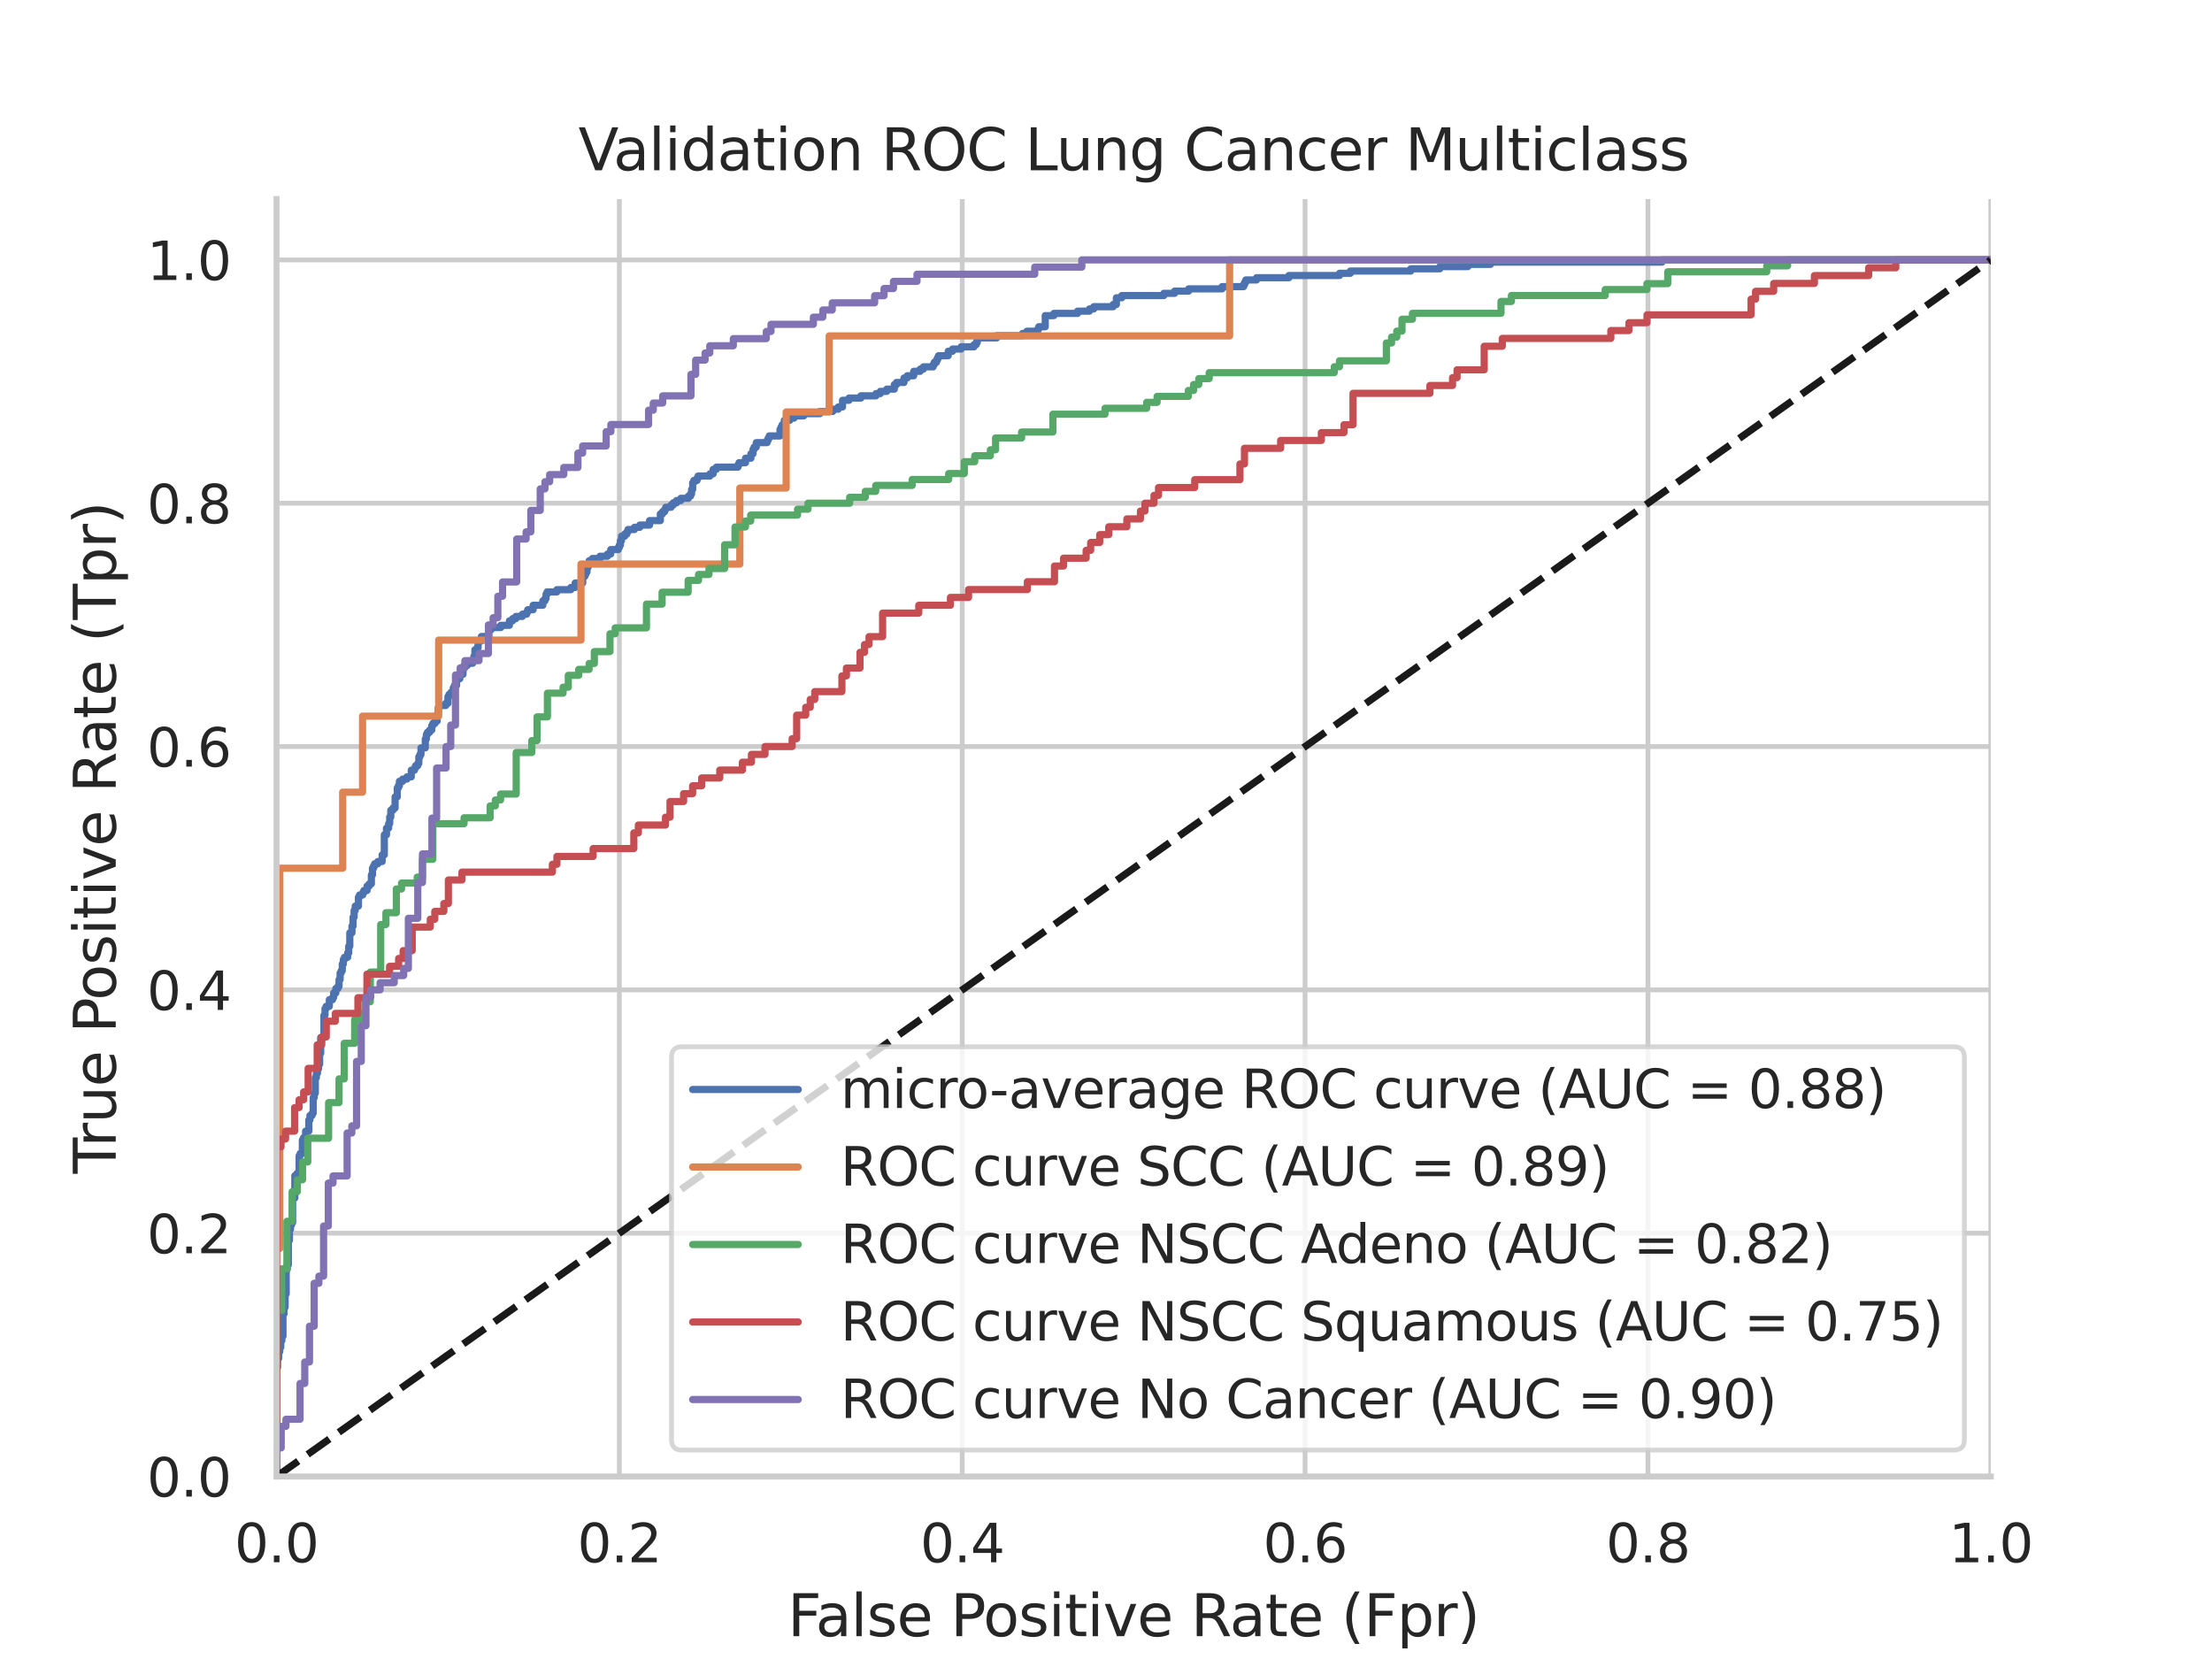 <?xml version="1.0" encoding="utf-8" standalone="no"?>
<!DOCTYPE svg PUBLIC "-//W3C//DTD SVG 1.1//EN"
  "http://www.w3.org/Graphics/SVG/1.1/DTD/svg11.dtd">
<svg xmlns:xlink="http://www.w3.org/1999/xlink" width="460.8pt" height="345.6pt" viewBox="0 0 460.8 345.6" xmlns="http://www.w3.org/2000/svg" version="1.1">
 <defs>
  <style type="text/css">*{stroke-linejoin: round; stroke-linecap: butt}</style>
 </defs>
 <g id="figure_1">
  <g id="patch_1">
   <path d="M 0 345.6 
L 460.8 345.6 
L 460.8 0 
L 0 0 
z
" style="fill: #ffffff"/>
  </g>
  <g id="axes_1">
   <g id="patch_2">
    <path d="M 57.6 307.584 
L 414.72 307.584 
L 414.72 41.472 
L 57.6 41.472 
z
" style="fill: #ffffff"/>
   </g>
   <g id="matplotlib.axis_1">
    <g id="xtick_1">
     <g id="line2d_1">
      <path d="M 57.6 307.584 
L 57.6 41.472 
" clip-path="url(#pb491ceb447)" style="fill: none; stroke: #cccccc; stroke-linecap: round"/>
     </g>
     <g id="text_1">
      <!-- 0.0 -->
      <g style="fill: #262626" transform="translate(48.853 325.442) scale(0.11 -0.11)">
       <defs>
        <path id="DejaVuSans-30" d="M 2034 4250 
Q 1547 4250 1301 3770 
Q 1056 3291 1056 2328 
Q 1056 1369 1301 889 
Q 1547 409 2034 409 
Q 2525 409 2770 889 
Q 3016 1369 3016 2328 
Q 3016 3291 2770 3770 
Q 2525 4250 2034 4250 
z
M 2034 4750 
Q 2819 4750 3233 4129 
Q 3647 3509 3647 2328 
Q 3647 1150 3233 529 
Q 2819 -91 2034 -91 
Q 1250 -91 836 529 
Q 422 1150 422 2328 
Q 422 3509 836 4129 
Q 1250 4750 2034 4750 
z
" transform="scale(0.016)"/>
        <path id="DejaVuSans-2e" d="M 684 794 
L 1344 794 
L 1344 0 
L 684 0 
L 684 794 
z
" transform="scale(0.016)"/>
       </defs>
       <use xlink:href="#DejaVuSans-30"/>
       <use xlink:href="#DejaVuSans-2e" x="63.623"/>
       <use xlink:href="#DejaVuSans-30" x="95.41"/>
      </g>
     </g>
    </g>
    <g id="xtick_2">
     <g id="line2d_2">
      <path d="M 129.024 307.584 
L 129.024 41.472 
" clip-path="url(#pb491ceb447)" style="fill: none; stroke: #cccccc; stroke-linecap: round"/>
     </g>
     <g id="text_2">
      <!-- 0.2 -->
      <g style="fill: #262626" transform="translate(120.277 325.442) scale(0.11 -0.11)">
       <defs>
        <path id="DejaVuSans-32" d="M 1228 531 
L 3431 531 
L 3431 0 
L 469 0 
L 469 531 
Q 828 903 1448 1529 
Q 2069 2156 2228 2338 
Q 2531 2678 2651 2914 
Q 2772 3150 2772 3378 
Q 2772 3750 2511 3984 
Q 2250 4219 1831 4219 
Q 1534 4219 1204 4116 
Q 875 4013 500 3803 
L 500 4441 
Q 881 4594 1212 4672 
Q 1544 4750 1819 4750 
Q 2544 4750 2975 4387 
Q 3406 4025 3406 3419 
Q 3406 3131 3298 2873 
Q 3191 2616 2906 2266 
Q 2828 2175 2409 1742 
Q 1991 1309 1228 531 
z
" transform="scale(0.016)"/>
       </defs>
       <use xlink:href="#DejaVuSans-30"/>
       <use xlink:href="#DejaVuSans-2e" x="63.623"/>
       <use xlink:href="#DejaVuSans-32" x="95.41"/>
      </g>
     </g>
    </g>
    <g id="xtick_3">
     <g id="line2d_3">
      <path d="M 200.448 307.584 
L 200.448 41.472 
" clip-path="url(#pb491ceb447)" style="fill: none; stroke: #cccccc; stroke-linecap: round"/>
     </g>
     <g id="text_3">
      <!-- 0.4 -->
      <g style="fill: #262626" transform="translate(191.701 325.442) scale(0.11 -0.11)">
       <defs>
        <path id="DejaVuSans-34" d="M 2419 4116 
L 825 1625 
L 2419 1625 
L 2419 4116 
z
M 2253 4666 
L 3047 4666 
L 3047 1625 
L 3713 1625 
L 3713 1100 
L 3047 1100 
L 3047 0 
L 2419 0 
L 2419 1100 
L 313 1100 
L 313 1709 
L 2253 4666 
z
" transform="scale(0.016)"/>
       </defs>
       <use xlink:href="#DejaVuSans-30"/>
       <use xlink:href="#DejaVuSans-2e" x="63.623"/>
       <use xlink:href="#DejaVuSans-34" x="95.41"/>
      </g>
     </g>
    </g>
    <g id="xtick_4">
     <g id="line2d_4">
      <path d="M 271.872 307.584 
L 271.872 41.472 
" clip-path="url(#pb491ceb447)" style="fill: none; stroke: #cccccc; stroke-linecap: round"/>
     </g>
     <g id="text_4">
      <!-- 0.6 -->
      <g style="fill: #262626" transform="translate(263.125 325.442) scale(0.11 -0.11)">
       <defs>
        <path id="DejaVuSans-36" d="M 2113 2584 
Q 1688 2584 1439 2293 
Q 1191 2003 1191 1497 
Q 1191 994 1439 701 
Q 1688 409 2113 409 
Q 2538 409 2786 701 
Q 3034 994 3034 1497 
Q 3034 2003 2786 2293 
Q 2538 2584 2113 2584 
z
M 3366 4563 
L 3366 3988 
Q 3128 4100 2886 4159 
Q 2644 4219 2406 4219 
Q 1781 4219 1451 3797 
Q 1122 3375 1075 2522 
Q 1259 2794 1537 2939 
Q 1816 3084 2150 3084 
Q 2853 3084 3261 2657 
Q 3669 2231 3669 1497 
Q 3669 778 3244 343 
Q 2819 -91 2113 -91 
Q 1303 -91 875 529 
Q 447 1150 447 2328 
Q 447 3434 972 4092 
Q 1497 4750 2381 4750 
Q 2619 4750 2861 4703 
Q 3103 4656 3366 4563 
z
" transform="scale(0.016)"/>
       </defs>
       <use xlink:href="#DejaVuSans-30"/>
       <use xlink:href="#DejaVuSans-2e" x="63.623"/>
       <use xlink:href="#DejaVuSans-36" x="95.41"/>
      </g>
     </g>
    </g>
    <g id="xtick_5">
     <g id="line2d_5">
      <path d="M 343.296 307.584 
L 343.296 41.472 
" clip-path="url(#pb491ceb447)" style="fill: none; stroke: #cccccc; stroke-linecap: round"/>
     </g>
     <g id="text_5">
      <!-- 0.8 -->
      <g style="fill: #262626" transform="translate(334.549 325.442) scale(0.11 -0.11)">
       <defs>
        <path id="DejaVuSans-38" d="M 2034 2216 
Q 1584 2216 1326 1975 
Q 1069 1734 1069 1313 
Q 1069 891 1326 650 
Q 1584 409 2034 409 
Q 2484 409 2743 651 
Q 3003 894 3003 1313 
Q 3003 1734 2745 1975 
Q 2488 2216 2034 2216 
z
M 1403 2484 
Q 997 2584 770 2862 
Q 544 3141 544 3541 
Q 544 4100 942 4425 
Q 1341 4750 2034 4750 
Q 2731 4750 3128 4425 
Q 3525 4100 3525 3541 
Q 3525 3141 3298 2862 
Q 3072 2584 2669 2484 
Q 3125 2378 3379 2068 
Q 3634 1759 3634 1313 
Q 3634 634 3220 271 
Q 2806 -91 2034 -91 
Q 1263 -91 848 271 
Q 434 634 434 1313 
Q 434 1759 690 2068 
Q 947 2378 1403 2484 
z
M 1172 3481 
Q 1172 3119 1398 2916 
Q 1625 2713 2034 2713 
Q 2441 2713 2670 2916 
Q 2900 3119 2900 3481 
Q 2900 3844 2670 4047 
Q 2441 4250 2034 4250 
Q 1625 4250 1398 4047 
Q 1172 3844 1172 3481 
z
" transform="scale(0.016)"/>
       </defs>
       <use xlink:href="#DejaVuSans-30"/>
       <use xlink:href="#DejaVuSans-2e" x="63.623"/>
       <use xlink:href="#DejaVuSans-38" x="95.41"/>
      </g>
     </g>
    </g>
    <g id="xtick_6">
     <g id="line2d_6">
      <path d="M 414.72 307.584 
L 414.72 41.472 
" clip-path="url(#pb491ceb447)" style="fill: none; stroke: #cccccc; stroke-linecap: round"/>
     </g>
     <g id="text_6">
      <!-- 1.0 -->
      <g style="fill: #262626" transform="translate(405.973 325.442) scale(0.11 -0.11)">
       <defs>
        <path id="DejaVuSans-31" d="M 794 531 
L 1825 531 
L 1825 4091 
L 703 3866 
L 703 4441 
L 1819 4666 
L 2450 4666 
L 2450 531 
L 3481 531 
L 3481 0 
L 794 0 
L 794 531 
z
" transform="scale(0.016)"/>
       </defs>
       <use xlink:href="#DejaVuSans-31"/>
       <use xlink:href="#DejaVuSans-2e" x="63.623"/>
       <use xlink:href="#DejaVuSans-30" x="95.41"/>
      </g>
     </g>
    </g>
    <g id="text_7">
     <!-- False Positive Rate (Fpr) -->
     <g style="fill: #262626" transform="translate(164.085 340.848) scale(0.12 -0.12)">
      <defs>
       <path id="DejaVuSans-46" d="M 628 4666 
L 3309 4666 
L 3309 4134 
L 1259 4134 
L 1259 2759 
L 3109 2759 
L 3109 2228 
L 1259 2228 
L 1259 0 
L 628 0 
L 628 4666 
z
" transform="scale(0.016)"/>
       <path id="DejaVuSans-61" d="M 2194 1759 
Q 1497 1759 1228 1600 
Q 959 1441 959 1056 
Q 959 750 1161 570 
Q 1363 391 1709 391 
Q 2188 391 2477 730 
Q 2766 1069 2766 1631 
L 2766 1759 
L 2194 1759 
z
M 3341 1997 
L 3341 0 
L 2766 0 
L 2766 531 
Q 2569 213 2275 61 
Q 1981 -91 1556 -91 
Q 1019 -91 701 211 
Q 384 513 384 1019 
Q 384 1609 779 1909 
Q 1175 2209 1959 2209 
L 2766 2209 
L 2766 2266 
Q 2766 2663 2505 2880 
Q 2244 3097 1772 3097 
Q 1472 3097 1187 3025 
Q 903 2953 641 2809 
L 641 3341 
Q 956 3463 1253 3523 
Q 1550 3584 1831 3584 
Q 2591 3584 2966 3190 
Q 3341 2797 3341 1997 
z
" transform="scale(0.016)"/>
       <path id="DejaVuSans-6c" d="M 603 4863 
L 1178 4863 
L 1178 0 
L 603 0 
L 603 4863 
z
" transform="scale(0.016)"/>
       <path id="DejaVuSans-73" d="M 2834 3397 
L 2834 2853 
Q 2591 2978 2328 3040 
Q 2066 3103 1784 3103 
Q 1356 3103 1142 2972 
Q 928 2841 928 2578 
Q 928 2378 1081 2264 
Q 1234 2150 1697 2047 
L 1894 2003 
Q 2506 1872 2764 1633 
Q 3022 1394 3022 966 
Q 3022 478 2636 193 
Q 2250 -91 1575 -91 
Q 1294 -91 989 -36 
Q 684 19 347 128 
L 347 722 
Q 666 556 975 473 
Q 1284 391 1588 391 
Q 1994 391 2212 530 
Q 2431 669 2431 922 
Q 2431 1156 2273 1281 
Q 2116 1406 1581 1522 
L 1381 1569 
Q 847 1681 609 1914 
Q 372 2147 372 2553 
Q 372 3047 722 3315 
Q 1072 3584 1716 3584 
Q 2034 3584 2315 3537 
Q 2597 3491 2834 3397 
z
" transform="scale(0.016)"/>
       <path id="DejaVuSans-65" d="M 3597 1894 
L 3597 1613 
L 953 1613 
Q 991 1019 1311 708 
Q 1631 397 2203 397 
Q 2534 397 2845 478 
Q 3156 559 3463 722 
L 3463 178 
Q 3153 47 2828 -22 
Q 2503 -91 2169 -91 
Q 1331 -91 842 396 
Q 353 884 353 1716 
Q 353 2575 817 3079 
Q 1281 3584 2069 3584 
Q 2775 3584 3186 3129 
Q 3597 2675 3597 1894 
z
M 3022 2063 
Q 3016 2534 2758 2815 
Q 2500 3097 2075 3097 
Q 1594 3097 1305 2825 
Q 1016 2553 972 2059 
L 3022 2063 
z
" transform="scale(0.016)"/>
       <path id="DejaVuSans-20" transform="scale(0.016)"/>
       <path id="DejaVuSans-50" d="M 1259 4147 
L 1259 2394 
L 2053 2394 
Q 2494 2394 2734 2622 
Q 2975 2850 2975 3272 
Q 2975 3691 2734 3919 
Q 2494 4147 2053 4147 
L 1259 4147 
z
M 628 4666 
L 2053 4666 
Q 2838 4666 3239 4311 
Q 3641 3956 3641 3272 
Q 3641 2581 3239 2228 
Q 2838 1875 2053 1875 
L 1259 1875 
L 1259 0 
L 628 0 
L 628 4666 
z
" transform="scale(0.016)"/>
       <path id="DejaVuSans-6f" d="M 1959 3097 
Q 1497 3097 1228 2736 
Q 959 2375 959 1747 
Q 959 1119 1226 758 
Q 1494 397 1959 397 
Q 2419 397 2687 759 
Q 2956 1122 2956 1747 
Q 2956 2369 2687 2733 
Q 2419 3097 1959 3097 
z
M 1959 3584 
Q 2709 3584 3137 3096 
Q 3566 2609 3566 1747 
Q 3566 888 3137 398 
Q 2709 -91 1959 -91 
Q 1206 -91 779 398 
Q 353 888 353 1747 
Q 353 2609 779 3096 
Q 1206 3584 1959 3584 
z
" transform="scale(0.016)"/>
       <path id="DejaVuSans-69" d="M 603 3500 
L 1178 3500 
L 1178 0 
L 603 0 
L 603 3500 
z
M 603 4863 
L 1178 4863 
L 1178 4134 
L 603 4134 
L 603 4863 
z
" transform="scale(0.016)"/>
       <path id="DejaVuSans-74" d="M 1172 4494 
L 1172 3500 
L 2356 3500 
L 2356 3053 
L 1172 3053 
L 1172 1153 
Q 1172 725 1289 603 
Q 1406 481 1766 481 
L 2356 481 
L 2356 0 
L 1766 0 
Q 1100 0 847 248 
Q 594 497 594 1153 
L 594 3053 
L 172 3053 
L 172 3500 
L 594 3500 
L 594 4494 
L 1172 4494 
z
" transform="scale(0.016)"/>
       <path id="DejaVuSans-76" d="M 191 3500 
L 800 3500 
L 1894 563 
L 2988 3500 
L 3597 3500 
L 2284 0 
L 1503 0 
L 191 3500 
z
" transform="scale(0.016)"/>
       <path id="DejaVuSans-52" d="M 2841 2188 
Q 3044 2119 3236 1894 
Q 3428 1669 3622 1275 
L 4263 0 
L 3584 0 
L 2988 1197 
Q 2756 1666 2539 1819 
Q 2322 1972 1947 1972 
L 1259 1972 
L 1259 0 
L 628 0 
L 628 4666 
L 2053 4666 
Q 2853 4666 3247 4331 
Q 3641 3997 3641 3322 
Q 3641 2881 3436 2590 
Q 3231 2300 2841 2188 
z
M 1259 4147 
L 1259 2491 
L 2053 2491 
Q 2509 2491 2742 2702 
Q 2975 2913 2975 3322 
Q 2975 3731 2742 3939 
Q 2509 4147 2053 4147 
L 1259 4147 
z
" transform="scale(0.016)"/>
       <path id="DejaVuSans-28" d="M 1984 4856 
Q 1566 4138 1362 3434 
Q 1159 2731 1159 2009 
Q 1159 1288 1364 580 
Q 1569 -128 1984 -844 
L 1484 -844 
Q 1016 -109 783 600 
Q 550 1309 550 2009 
Q 550 2706 781 3412 
Q 1013 4119 1484 4856 
L 1984 4856 
z
" transform="scale(0.016)"/>
       <path id="DejaVuSans-70" d="M 1159 525 
L 1159 -1331 
L 581 -1331 
L 581 3500 
L 1159 3500 
L 1159 2969 
Q 1341 3281 1617 3432 
Q 1894 3584 2278 3584 
Q 2916 3584 3314 3078 
Q 3713 2572 3713 1747 
Q 3713 922 3314 415 
Q 2916 -91 2278 -91 
Q 1894 -91 1617 61 
Q 1341 213 1159 525 
z
M 3116 1747 
Q 3116 2381 2855 2742 
Q 2594 3103 2138 3103 
Q 1681 3103 1420 2742 
Q 1159 2381 1159 1747 
Q 1159 1113 1420 752 
Q 1681 391 2138 391 
Q 2594 391 2855 752 
Q 3116 1113 3116 1747 
z
" transform="scale(0.016)"/>
       <path id="DejaVuSans-72" d="M 2631 2963 
Q 2534 3019 2420 3045 
Q 2306 3072 2169 3072 
Q 1681 3072 1420 2755 
Q 1159 2438 1159 1844 
L 1159 0 
L 581 0 
L 581 3500 
L 1159 3500 
L 1159 2956 
Q 1341 3275 1631 3429 
Q 1922 3584 2338 3584 
Q 2397 3584 2469 3576 
Q 2541 3569 2628 3553 
L 2631 2963 
z
" transform="scale(0.016)"/>
       <path id="DejaVuSans-29" d="M 513 4856 
L 1013 4856 
Q 1481 4119 1714 3412 
Q 1947 2706 1947 2009 
Q 1947 1309 1714 600 
Q 1481 -109 1013 -844 
L 513 -844 
Q 928 -128 1133 580 
Q 1338 1288 1338 2009 
Q 1338 2731 1133 3434 
Q 928 4138 513 4856 
z
" transform="scale(0.016)"/>
      </defs>
      <use xlink:href="#DejaVuSans-46"/>
      <use xlink:href="#DejaVuSans-61" x="48.395"/>
      <use xlink:href="#DejaVuSans-6c" x="109.674"/>
      <use xlink:href="#DejaVuSans-73" x="137.457"/>
      <use xlink:href="#DejaVuSans-65" x="189.557"/>
      <use xlink:href="#DejaVuSans-20" x="251.08"/>
      <use xlink:href="#DejaVuSans-50" x="282.867"/>
      <use xlink:href="#DejaVuSans-6f" x="339.545"/>
      <use xlink:href="#DejaVuSans-73" x="400.727"/>
      <use xlink:href="#DejaVuSans-69" x="452.826"/>
      <use xlink:href="#DejaVuSans-74" x="480.609"/>
      <use xlink:href="#DejaVuSans-69" x="519.818"/>
      <use xlink:href="#DejaVuSans-76" x="547.602"/>
      <use xlink:href="#DejaVuSans-65" x="606.781"/>
      <use xlink:href="#DejaVuSans-20" x="668.305"/>
      <use xlink:href="#DejaVuSans-52" x="700.092"/>
      <use xlink:href="#DejaVuSans-61" x="767.324"/>
      <use xlink:href="#DejaVuSans-74" x="828.604"/>
      <use xlink:href="#DejaVuSans-65" x="867.812"/>
      <use xlink:href="#DejaVuSans-20" x="929.336"/>
      <use xlink:href="#DejaVuSans-28" x="961.123"/>
      <use xlink:href="#DejaVuSans-46" x="1000.137"/>
      <use xlink:href="#DejaVuSans-70" x="1057.656"/>
      <use xlink:href="#DejaVuSans-72" x="1121.133"/>
      <use xlink:href="#DejaVuSans-29" x="1162.246"/>
     </g>
    </g>
   </g>
   <g id="matplotlib.axis_2">
    <g id="ytick_1">
     <g id="line2d_7">
      <path d="M 57.6 307.584 
L 414.72 307.584 
" clip-path="url(#pb491ceb447)" style="fill: none; stroke: #cccccc; stroke-linecap: round"/>
     </g>
     <g id="text_8">
      <!-- 0.0 -->
      <g style="fill: #262626" transform="translate(30.607 311.763) scale(0.11 -0.11)">
       <use xlink:href="#DejaVuSans-30"/>
       <use xlink:href="#DejaVuSans-2e" x="63.623"/>
       <use xlink:href="#DejaVuSans-30" x="95.41"/>
      </g>
     </g>
    </g>
    <g id="ytick_2">
     <g id="line2d_8">
      <path d="M 57.6 256.896 
L 414.72 256.896 
" clip-path="url(#pb491ceb447)" style="fill: none; stroke: #cccccc; stroke-linecap: round"/>
     </g>
     <g id="text_9">
      <!-- 0.2 -->
      <g style="fill: #262626" transform="translate(30.607 261.075) scale(0.11 -0.11)">
       <use xlink:href="#DejaVuSans-30"/>
       <use xlink:href="#DejaVuSans-2e" x="63.623"/>
       <use xlink:href="#DejaVuSans-32" x="95.41"/>
      </g>
     </g>
    </g>
    <g id="ytick_3">
     <g id="line2d_9">
      <path d="M 57.6 206.208 
L 414.72 206.208 
" clip-path="url(#pb491ceb447)" style="fill: none; stroke: #cccccc; stroke-linecap: round"/>
     </g>
     <g id="text_10">
      <!-- 0.4 -->
      <g style="fill: #262626" transform="translate(30.607 210.387) scale(0.11 -0.11)">
       <use xlink:href="#DejaVuSans-30"/>
       <use xlink:href="#DejaVuSans-2e" x="63.623"/>
       <use xlink:href="#DejaVuSans-34" x="95.41"/>
      </g>
     </g>
    </g>
    <g id="ytick_4">
     <g id="line2d_10">
      <path d="M 57.6 155.52 
L 414.72 155.52 
" clip-path="url(#pb491ceb447)" style="fill: none; stroke: #cccccc; stroke-linecap: round"/>
     </g>
     <g id="text_11">
      <!-- 0.6 -->
      <g style="fill: #262626" transform="translate(30.607 159.699) scale(0.11 -0.11)">
       <use xlink:href="#DejaVuSans-30"/>
       <use xlink:href="#DejaVuSans-2e" x="63.623"/>
       <use xlink:href="#DejaVuSans-36" x="95.41"/>
      </g>
     </g>
    </g>
    <g id="ytick_5">
     <g id="line2d_11">
      <path d="M 57.6 104.832 
L 414.72 104.832 
" clip-path="url(#pb491ceb447)" style="fill: none; stroke: #cccccc; stroke-linecap: round"/>
     </g>
     <g id="text_12">
      <!-- 0.8 -->
      <g style="fill: #262626" transform="translate(30.607 109.011) scale(0.11 -0.11)">
       <use xlink:href="#DejaVuSans-30"/>
       <use xlink:href="#DejaVuSans-2e" x="63.623"/>
       <use xlink:href="#DejaVuSans-38" x="95.41"/>
      </g>
     </g>
    </g>
    <g id="ytick_6">
     <g id="line2d_12">
      <path d="M 57.6 54.144 
L 414.72 54.144 
" clip-path="url(#pb491ceb447)" style="fill: none; stroke: #cccccc; stroke-linecap: round"/>
     </g>
     <g id="text_13">
      <!-- 1.0 -->
      <g style="fill: #262626" transform="translate(30.607 58.323) scale(0.11 -0.11)">
       <use xlink:href="#DejaVuSans-31"/>
       <use xlink:href="#DejaVuSans-2e" x="63.623"/>
       <use xlink:href="#DejaVuSans-30" x="95.41"/>
      </g>
     </g>
    </g>
    <g id="text_14">
     <!-- True Positive Rate (Tpr) -->
     <g style="fill: #262626" transform="translate(24.111 244.493) rotate(-90) scale(0.12 -0.12)">
      <defs>
       <path id="DejaVuSans-54" d="M -19 4666 
L 3928 4666 
L 3928 4134 
L 2272 4134 
L 2272 0 
L 1638 0 
L 1638 4134 
L -19 4134 
L -19 4666 
z
" transform="scale(0.016)"/>
       <path id="DejaVuSans-75" d="M 544 1381 
L 544 3500 
L 1119 3500 
L 1119 1403 
Q 1119 906 1312 657 
Q 1506 409 1894 409 
Q 2359 409 2629 706 
Q 2900 1003 2900 1516 
L 2900 3500 
L 3475 3500 
L 3475 0 
L 2900 0 
L 2900 538 
Q 2691 219 2414 64 
Q 2138 -91 1772 -91 
Q 1169 -91 856 284 
Q 544 659 544 1381 
z
M 1991 3584 
L 1991 3584 
z
" transform="scale(0.016)"/>
      </defs>
      <use xlink:href="#DejaVuSans-54"/>
      <use xlink:href="#DejaVuSans-72" x="46.334"/>
      <use xlink:href="#DejaVuSans-75" x="87.447"/>
      <use xlink:href="#DejaVuSans-65" x="150.826"/>
      <use xlink:href="#DejaVuSans-20" x="212.35"/>
      <use xlink:href="#DejaVuSans-50" x="244.137"/>
      <use xlink:href="#DejaVuSans-6f" x="300.814"/>
      <use xlink:href="#DejaVuSans-73" x="361.996"/>
      <use xlink:href="#DejaVuSans-69" x="414.096"/>
      <use xlink:href="#DejaVuSans-74" x="441.879"/>
      <use xlink:href="#DejaVuSans-69" x="481.088"/>
      <use xlink:href="#DejaVuSans-76" x="508.871"/>
      <use xlink:href="#DejaVuSans-65" x="568.051"/>
      <use xlink:href="#DejaVuSans-20" x="629.574"/>
      <use xlink:href="#DejaVuSans-52" x="661.361"/>
      <use xlink:href="#DejaVuSans-61" x="728.594"/>
      <use xlink:href="#DejaVuSans-74" x="789.873"/>
      <use xlink:href="#DejaVuSans-65" x="829.082"/>
      <use xlink:href="#DejaVuSans-20" x="890.605"/>
      <use xlink:href="#DejaVuSans-28" x="922.393"/>
      <use xlink:href="#DejaVuSans-54" x="961.406"/>
      <use xlink:href="#DejaVuSans-70" x="1022.49"/>
      <use xlink:href="#DejaVuSans-72" x="1085.967"/>
      <use xlink:href="#DejaVuSans-29" x="1127.08"/>
     </g>
    </g>
   </g>
   <g id="line2d_13">
    <path d="M 57.6 307.584 
L 57.6 284.839 
L 57.825 284.839 
L 57.825 282.983 
L 58.049 282.983 
L 58.049 281.59 
L 58.274 281.59 
L 58.274 280.662 
L 58.498 280.662 
L 58.498 279.269 
L 58.723 279.269 
L 58.723 278.341 
L 58.948 278.341 
L 58.948 273.699 
L 59.172 273.699 
L 59.172 272.307 
L 59.397 272.307 
L 59.397 269.522 
L 59.621 269.522 
L 59.621 264.416 
L 59.846 264.416 
L 59.846 263.487 
L 60.071 263.487 
L 60.071 258.381 
L 60.295 258.381 
L 60.295 256.06 
L 60.52 256.06 
L 60.52 255.132 
L 60.744 255.132 
L 60.744 254.668 
L 60.969 254.668 
L 60.969 249.562 
L 61.418 249.562 
L 61.418 244.92 
L 61.867 244.92 
L 61.867 244.456 
L 62.317 244.456 
L 62.317 240.743 
L 62.541 240.743 
L 62.541 240.279 
L 62.99 240.279 
L 62.99 237.493 
L 63.215 237.493 
L 63.215 237.029 
L 63.664 237.029 
L 63.664 235.637 
L 64.338 235.637 
L 64.338 233.316 
L 64.563 233.316 
L 64.563 232.388 
L 65.012 232.388 
L 65.012 231.923 
L 65.237 231.923 
L 65.237 228.674 
L 65.461 228.674 
L 65.461 227.746 
L 65.686 227.746 
L 65.686 224.497 
L 65.91 224.497 
L 65.91 223.568 
L 66.135 223.568 
L 66.135 222.64 
L 66.36 222.64 
L 66.36 221.711 
L 66.584 221.711 
L 66.584 219.391 
L 66.809 219.391 
L 66.809 216.141 
L 67.483 216.141 
L 67.483 211.5 
L 67.707 211.5 
L 67.707 210.107 
L 67.932 210.107 
L 67.932 209.643 
L 68.606 209.643 
L 68.606 208.25 
L 69.279 208.25 
L 69.279 207.786 
L 69.504 207.786 
L 69.504 206.858 
L 69.953 206.858 
L 69.953 205.929 
L 70.402 205.929 
L 70.402 205.465 
L 70.627 205.465 
L 70.627 204.073 
L 70.852 204.073 
L 70.852 202.68 
L 71.076 202.68 
L 71.076 202.216 
L 71.301 202.216 
L 71.301 200.824 
L 71.525 200.824 
L 71.525 199.895 
L 71.75 199.895 
L 71.75 199.431 
L 72.424 199.431 
L 72.424 198.503 
L 72.648 198.503 
L 72.648 197.11 
L 72.873 197.11 
L 72.873 194.325 
L 73.322 194.325 
L 73.322 192.933 
L 73.547 192.933 
L 73.547 191.076 
L 73.771 191.076 
L 73.771 189.683 
L 73.996 189.683 
L 73.996 188.755 
L 74.67 188.755 
L 74.67 186.898 
L 74.894 186.898 
L 74.894 186.434 
L 75.568 186.434 
L 75.568 185.97 
L 75.793 185.97 
L 75.793 185.506 
L 76.467 185.506 
L 76.467 184.577 
L 76.916 184.577 
L 76.916 184.113 
L 77.365 184.113 
L 77.365 182.257 
L 77.59 182.257 
L 77.59 180.864 
L 77.814 180.864 
L 77.814 180.4 
L 78.039 180.4 
L 78.039 179.936 
L 78.713 179.936 
L 78.713 179.471 
L 79.611 179.471 
L 79.611 178.079 
L 80.06 178.079 
L 80.06 173.901 
L 80.51 173.901 
L 80.51 172.509 
L 80.959 172.509 
L 80.959 171.58 
L 81.183 171.58 
L 81.183 170.188 
L 81.408 170.188 
L 81.408 168.795 
L 81.857 168.795 
L 81.857 168.331 
L 82.306 168.331 
L 82.306 166.01 
L 82.756 166.01 
L 82.756 164.154 
L 82.98 164.154 
L 82.98 163.689 
L 83.205 163.689 
L 83.205 162.761 
L 83.879 162.761 
L 83.879 162.297 
L 84.777 162.297 
L 84.777 161.833 
L 85.675 161.833 
L 85.675 160.44 
L 86.349 160.44 
L 86.349 159.976 
L 86.574 159.976 
L 86.574 159.512 
L 87.023 159.512 
L 87.023 159.048 
L 87.248 159.048 
L 87.248 157.655 
L 87.472 157.655 
L 87.472 157.191 
L 87.697 157.191 
L 87.697 155.799 
L 88.595 155.799 
L 88.595 153.942 
L 88.82 153.942 
L 88.82 153.013 
L 89.045 153.013 
L 89.045 152.549 
L 89.494 152.549 
L 89.494 152.085 
L 89.943 152.085 
L 89.943 151.157 
L 90.168 151.157 
L 90.168 150.693 
L 90.617 150.693 
L 90.617 150.228 
L 91.066 150.228 
L 91.066 148.836 
L 91.291 148.836 
L 91.291 147.443 
L 91.515 147.443 
L 91.515 146.979 
L 92.863 146.979 
L 92.863 146.515 
L 93.312 146.515 
L 93.312 145.122 
L 93.537 145.122 
L 93.537 144.658 
L 93.986 144.658 
L 93.986 144.194 
L 94.435 144.194 
L 94.435 143.266 
L 94.66 143.266 
L 94.66 142.802 
L 95.109 142.802 
L 95.109 141.409 
L 95.783 141.409 
L 95.783 140.481 
L 96.456 140.481 
L 96.456 139.088 
L 96.681 139.088 
L 96.681 138.624 
L 97.355 138.624 
L 97.355 138.16 
L 98.478 138.16 
L 98.478 137.696 
L 98.702 137.696 
L 98.702 136.767 
L 98.927 136.767 
L 98.927 135.375 
L 99.376 135.375 
L 99.376 134.911 
L 99.601 134.911 
L 99.601 133.518 
L 100.275 133.518 
L 100.275 132.59 
L 101.847 132.59 
L 101.847 131.197 
L 102.296 131.197 
L 102.296 130.733 
L 104.318 130.733 
L 104.318 130.269 
L 106.114 130.269 
L 106.114 129.34 
L 106.788 129.34 
L 106.788 128.876 
L 107.462 128.876 
L 107.462 128.412 
L 108.81 128.412 
L 108.81 127.948 
L 109.708 127.948 
L 109.708 127.484 
L 109.933 127.484 
L 109.933 127.02 
L 111.056 127.02 
L 111.056 126.091 
L 113.077 126.091 
L 113.077 125.163 
L 113.526 125.163 
L 113.526 124.699 
L 113.751 124.699 
L 113.751 123.77 
L 113.976 123.77 
L 113.976 123.306 
L 115.997 123.306 
L 115.997 122.842 
L 118.917 122.842 
L 118.917 122.378 
L 119.815 122.378 
L 119.815 121.449 
L 121.387 121.449 
L 121.387 120.057 
L 121.837 120.057 
L 121.837 119.593 
L 122.061 119.593 
L 122.061 119.129 
L 122.286 119.129 
L 122.286 118.2 
L 122.51 118.2 
L 122.51 117.736 
L 122.735 117.736 
L 122.735 116.808 
L 123.409 116.808 
L 123.409 116.344 
L 124.981 116.344 
L 124.981 115.879 
L 126.553 115.879 
L 126.553 115.415 
L 127.227 115.415 
L 127.227 114.487 
L 128.799 114.487 
L 128.799 114.023 
L 129.024 114.023 
L 129.024 113.559 
L 129.249 113.559 
L 129.249 112.63 
L 129.473 112.63 
L 129.473 111.702 
L 130.147 111.702 
L 130.147 111.238 
L 130.596 111.238 
L 130.596 110.773 
L 130.821 110.773 
L 130.821 110.309 
L 132.168 110.309 
L 132.168 109.845 
L 133.291 109.845 
L 133.291 109.381 
L 135.313 109.381 
L 135.313 108.453 
L 137.559 108.453 
L 137.559 107.06 
L 138.008 107.06 
L 138.008 106.596 
L 138.457 106.596 
L 138.457 106.132 
L 138.682 106.132 
L 138.682 105.668 
L 139.805 105.668 
L 139.805 105.203 
L 140.254 105.203 
L 140.254 104.739 
L 140.928 104.739 
L 140.928 104.275 
L 141.826 104.275 
L 141.826 103.811 
L 143.399 103.811 
L 143.399 103.347 
L 143.848 103.347 
L 143.848 102.882 
L 144.072 102.882 
L 144.072 101.954 
L 144.297 101.954 
L 144.297 100.562 
L 144.522 100.562 
L 144.522 100.097 
L 145.195 100.097 
L 145.195 99.633 
L 145.42 99.633 
L 145.42 99.169 
L 147.891 99.169 
L 147.891 98.705 
L 148.565 98.705 
L 148.565 97.777 
L 149.238 97.777 
L 149.238 97.312 
L 153.73 97.312 
L 153.73 96.848 
L 153.955 96.848 
L 153.955 96.384 
L 155.303 96.384 
L 155.303 95.456 
L 156.426 95.456 
L 156.426 94.527 
L 156.875 94.527 
L 156.875 93.599 
L 157.099 93.599 
L 157.099 93.135 
L 157.549 93.135 
L 157.549 92.206 
L 159.795 92.206 
L 159.795 91.742 
L 160.019 91.742 
L 160.019 91.278 
L 160.244 91.278 
L 160.244 90.814 
L 162.49 90.814 
L 162.49 89.421 
L 162.715 89.421 
L 162.715 88.957 
L 162.939 88.957 
L 162.939 88.493 
L 163.388 88.493 
L 163.388 87.565 
L 164.511 87.565 
L 164.511 87.1 
L 165.41 87.1 
L 165.41 86.636 
L 167.431 86.636 
L 167.431 86.172 
L 170.8 86.172 
L 170.8 85.708 
L 173.496 85.708 
L 173.496 85.244 
L 174.619 85.244 
L 174.619 84.78 
L 175.517 84.78 
L 175.517 83.387 
L 176.865 83.387 
L 176.865 82.923 
L 179.335 82.923 
L 179.335 82.459 
L 182.48 82.459 
L 182.48 81.995 
L 183.378 81.995 
L 183.378 81.53 
L 184.726 81.53 
L 184.726 81.066 
L 186.298 81.066 
L 186.298 80.138 
L 186.747 80.138 
L 186.747 79.674 
L 188.319 79.674 
L 188.319 78.745 
L 188.993 78.745 
L 188.993 78.281 
L 190.341 78.281 
L 190.341 77.353 
L 191.688 77.353 
L 191.688 76.889 
L 192.362 76.889 
L 192.362 76.424 
L 194.384 76.424 
L 194.384 75.96 
L 194.608 75.96 
L 194.608 75.496 
L 195.058 75.496 
L 195.058 75.032 
L 195.282 75.032 
L 195.282 74.568 
L 195.507 74.568 
L 195.507 74.104 
L 197.528 74.104 
L 197.528 73.175 
L 198.427 73.175 
L 198.427 72.711 
L 200.223 72.711 
L 200.223 72.247 
L 202.919 72.247 
L 202.919 71.783 
L 203.368 71.783 
L 203.368 71.319 
L 203.592 71.319 
L 203.592 70.39 
L 207.635 70.39 
L 207.635 69.926 
L 213.026 69.926 
L 213.026 69.462 
L 213.924 69.462 
L 213.924 68.998 
L 216.17 68.998 
L 216.17 68.533 
L 216.395 68.533 
L 216.395 68.069 
L 217.742 68.069 
L 217.742 65.748 
L 219.539 65.748 
L 219.539 65.284 
L 224.481 65.284 
L 224.481 64.82 
L 226.951 64.82 
L 226.951 64.356 
L 227.85 64.356 
L 227.85 63.892 
L 231.893 63.892 
L 231.893 63.428 
L 232.566 63.428 
L 232.566 62.035 
L 233.689 62.035 
L 233.689 61.571 
L 242.449 61.571 
L 242.449 61.107 
L 244.695 61.107 
L 244.695 60.642 
L 247.615 60.642 
L 247.615 60.178 
L 254.578 60.178 
L 254.578 59.714 
L 259.07 59.714 
L 259.07 59.25 
L 259.294 59.25 
L 259.294 58.786 
L 259.519 58.786 
L 259.519 58.322 
L 261.765 58.322 
L 261.765 57.857 
L 268.503 57.857 
L 268.503 57.393 
L 279.059 57.393 
L 279.059 56.929 
L 281.305 56.929 
L 281.305 56.465 
L 293.883 56.465 
L 293.883 56.001 
L 299.947 56.001 
L 299.947 55.537 
L 305.787 55.537 
L 305.787 55.072 
L 310.504 55.072 
L 310.504 54.608 
L 346.216 54.608 
L 346.216 54.144 
L 414.72 54.144 
L 414.72 54.144 
" clip-path="url(#pb491ceb447)" style="fill: none; stroke: #4c72b0; stroke-width: 1.5; stroke-linecap: round"/>
   </g>
   <g id="line2d_14">
    <path d="M 57.6 307.584 
L 57.6 291.744 
L 57.6 260.064 
L 58.289 260.064 
L 58.289 180.864 
L 71.388 180.864 
L 71.388 165.024 
L 75.525 165.024 
L 75.525 149.184 
L 91.382 149.184 
L 91.382 133.344 
L 121.027 133.344 
L 121.027 117.504 
L 154.119 117.504 
L 154.119 101.664 
L 163.771 101.664 
L 163.771 85.824 
L 172.733 85.824 
L 172.733 69.984 
L 256.153 69.984 
L 256.153 54.144 
L 414.72 54.144 
" clip-path="url(#pb491ceb447)" style="fill: none; stroke: #dd8452; stroke-width: 1.5; stroke-linecap: round"/>
   </g>
   <g id="line2d_15">
    <path d="M 57.6 307.584 
L 57.6 272.968 
L 58.685 272.968 
L 58.685 264.314 
L 59.771 264.314 
L 59.771 254.423 
L 60.856 254.423 
L 60.856 248.242 
L 61.942 248.242 
L 61.942 245.769 
L 63.027 245.769 
L 63.027 242.06 
L 64.113 242.06 
L 64.113 237.115 
L 68.455 237.115 
L 68.455 229.698 
L 70.626 229.698 
L 70.626 224.752 
L 71.711 224.752 
L 71.711 217.335 
L 73.882 217.335 
L 73.882 212.389 
L 74.968 212.389 
L 74.968 211.153 
L 76.053 211.153 
L 76.053 208.681 
L 77.138 208.681 
L 77.138 202.499 
L 79.309 202.499 
L 79.309 192.609 
L 80.395 192.609 
L 80.395 190.136 
L 82.566 190.136 
L 82.566 185.191 
L 83.651 185.191 
L 83.651 183.955 
L 86.908 183.955 
L 86.908 182.718 
L 87.993 182.718 
L 87.993 179.01 
L 90.164 179.01 
L 90.164 171.592 
L 96.677 171.592 
L 96.677 170.356 
L 102.104 170.356 
L 102.104 167.883 
L 103.19 167.883 
L 103.19 166.647 
L 104.275 166.647 
L 104.275 165.41 
L 107.532 165.41 
L 107.532 156.756 
L 110.788 156.756 
L 110.788 154.284 
L 111.874 154.284 
L 111.874 149.339 
L 114.044 149.339 
L 114.044 144.393 
L 117.301 144.393 
L 117.301 143.157 
L 118.386 143.157 
L 118.386 140.684 
L 120.557 140.684 
L 120.557 139.448 
L 122.728 139.448 
L 122.728 138.212 
L 123.814 138.212 
L 123.814 135.739 
L 127.07 135.739 
L 127.07 132.03 
L 128.156 132.03 
L 128.156 130.794 
L 134.668 130.794 
L 134.668 125.849 
L 137.925 125.849 
L 137.925 123.376 
L 143.352 123.376 
L 143.352 120.904 
L 145.523 120.904 
L 145.523 119.668 
L 147.694 119.668 
L 147.694 118.431 
L 150.951 118.431 
L 150.951 113.486 
L 153.121 113.486 
L 153.121 109.777 
L 155.292 109.777 
L 155.292 108.541 
L 156.378 108.541 
L 156.378 107.305 
L 166.147 107.305 
L 166.147 106.068 
L 168.318 106.068 
L 168.318 104.832 
L 177.002 104.832 
L 177.002 103.596 
L 180.258 103.596 
L 180.258 102.359 
L 182.429 102.359 
L 182.429 101.123 
L 190.027 101.123 
L 190.027 99.887 
L 197.626 99.887 
L 197.626 98.651 
L 200.882 98.651 
L 200.882 96.178 
L 203.053 96.178 
L 203.053 94.942 
L 206.31 94.942 
L 206.31 93.705 
L 207.395 93.705 
L 207.395 91.233 
L 212.822 91.233 
L 212.822 89.996 
L 219.335 89.996 
L 219.335 86.288 
L 230.19 86.288 
L 230.19 85.051 
L 238.874 85.051 
L 238.874 83.815 
L 241.045 83.815 
L 241.045 82.579 
L 247.557 82.579 
L 247.557 81.342 
L 248.643 81.342 
L 248.643 80.106 
L 249.728 80.106 
L 249.728 78.87 
L 251.899 78.87 
L 251.899 77.634 
L 277.951 77.634 
L 277.951 76.397 
L 279.036 76.397 
L 279.036 75.161 
L 288.805 75.161 
L 288.805 71.452 
L 289.891 71.452 
L 289.891 70.216 
L 290.976 70.216 
L 290.976 68.98 
L 292.062 68.98 
L 292.062 66.507 
L 294.233 66.507 
L 294.233 65.271 
L 312.686 65.271 
L 312.686 62.798 
L 314.857 62.798 
L 314.857 61.562 
L 334.395 61.562 
L 334.395 60.325 
L 343.079 60.325 
L 343.079 59.089 
L 347.421 59.089 
L 347.421 56.617 
L 368.045 56.617 
L 368.045 55.38 
L 372.387 55.38 
L 372.387 54.144 
L 414.72 54.144 
L 414.72 54.144 
" clip-path="url(#pb491ceb447)" style="fill: none; stroke: #55a868; stroke-width: 1.5; stroke-linecap: round"/>
   </g>
   <g id="line2d_16">
    <path d="M 57.6 307.584 
L 57.6 238.91 
L 58.542 238.91 
L 58.542 237.275 
L 59.485 237.275 
L 59.485 235.64 
L 61.369 235.64 
L 61.369 230.734 
L 62.311 230.734 
L 62.311 229.099 
L 63.254 229.099 
L 63.254 227.464 
L 64.196 227.464 
L 64.196 222.559 
L 66.08 222.559 
L 66.08 217.654 
L 67.023 217.654 
L 67.023 216.019 
L 67.965 216.019 
L 67.965 212.748 
L 69.849 212.748 
L 69.849 211.113 
L 74.561 211.113 
L 74.561 207.843 
L 76.445 207.843 
L 76.445 202.938 
L 81.157 202.938 
L 81.157 201.303 
L 83.041 201.303 
L 83.041 199.668 
L 83.984 199.668 
L 83.984 198.033 
L 85.868 198.033 
L 85.868 193.127 
L 89.637 193.127 
L 89.637 191.492 
L 90.579 191.492 
L 90.579 189.857 
L 92.464 189.857 
L 92.464 188.222 
L 93.406 188.222 
L 93.406 183.317 
L 96.233 183.317 
L 96.233 181.682 
L 115.078 181.682 
L 115.078 180.046 
L 116.021 180.046 
L 116.021 178.411 
L 123.559 178.411 
L 123.559 176.776 
L 132.039 176.776 
L 132.039 173.506 
L 132.982 173.506 
L 132.982 171.871 
L 138.635 171.871 
L 138.635 170.236 
L 139.577 170.236 
L 139.577 166.966 
L 142.404 166.966 
L 142.404 165.331 
L 144.289 165.331 
L 144.289 163.695 
L 146.173 163.695 
L 146.173 162.06 
L 149.942 162.06 
L 149.942 160.425 
L 154.654 160.425 
L 154.654 158.79 
L 156.538 158.79 
L 156.538 157.155 
L 159.365 157.155 
L 159.365 155.52 
L 165.019 155.52 
L 165.019 153.885 
L 165.961 153.885 
L 165.961 148.98 
L 167.845 148.98 
L 167.845 147.345 
L 168.788 147.345 
L 168.788 145.709 
L 169.73 145.709 
L 169.73 144.074 
L 175.384 144.074 
L 175.384 140.804 
L 176.326 140.804 
L 176.326 139.169 
L 179.153 139.169 
L 179.153 135.899 
L 180.095 135.899 
L 180.095 134.264 
L 181.037 134.264 
L 181.037 132.629 
L 183.864 132.629 
L 183.864 127.723 
L 191.402 127.723 
L 191.402 126.088 
L 197.998 126.088 
L 197.998 124.453 
L 201.767 124.453 
L 201.767 122.818 
L 214.017 122.818 
L 214.017 121.183 
L 219.67 121.183 
L 219.67 117.913 
L 221.555 117.913 
L 221.555 116.278 
L 226.266 116.278 
L 226.266 114.643 
L 227.208 114.643 
L 227.208 113.007 
L 229.093 113.007 
L 229.093 111.372 
L 230.978 111.372 
L 230.978 109.737 
L 234.747 109.737 
L 234.747 108.102 
L 237.573 108.102 
L 237.573 106.467 
L 238.516 106.467 
L 238.516 104.832 
L 240.4 104.832 
L 240.4 103.197 
L 241.342 103.197 
L 241.342 101.562 
L 248.881 101.562 
L 248.881 99.927 
L 258.303 99.927 
L 258.303 96.657 
L 259.246 96.657 
L 259.246 93.386 
L 266.784 93.386 
L 266.784 91.751 
L 275.264 91.751 
L 275.264 90.116 
L 279.976 90.116 
L 279.976 88.481 
L 281.86 88.481 
L 281.86 81.941 
L 297.879 81.941 
L 297.879 80.306 
L 302.59 80.306 
L 302.59 78.67 
L 303.532 78.67 
L 303.532 77.035 
L 309.186 77.035 
L 309.186 72.13 
L 312.955 72.13 
L 312.955 70.495 
L 335.569 70.495 
L 335.569 68.86 
L 339.338 68.86 
L 339.338 67.225 
L 343.108 67.225 
L 343.108 65.59 
L 364.78 65.59 
L 364.78 62.319 
L 365.722 62.319 
L 365.722 60.684 
L 369.491 60.684 
L 369.491 59.049 
L 377.972 59.049 
L 377.972 57.414 
L 389.279 57.414 
L 389.279 55.779 
L 394.932 55.779 
L 394.932 54.144 
L 414.72 54.144 
L 414.72 54.144 
" clip-path="url(#pb491ceb447)" style="fill: none; stroke: #c44e52; stroke-width: 1.5; stroke-linecap: round"/>
   </g>
   <g id="line2d_17">
    <path d="M 57.6 307.584 
L 57.6 301.621 
L 58.581 301.621 
L 58.581 297.148 
L 59.562 297.148 
L 59.562 295.657 
L 62.505 295.657 
L 62.505 288.203 
L 63.487 288.203 
L 63.487 283.731 
L 64.468 283.731 
L 64.468 276.277 
L 65.449 276.277 
L 65.449 267.332 
L 66.43 267.332 
L 66.43 265.841 
L 67.411 265.841 
L 67.411 255.405 
L 68.392 255.405 
L 68.392 246.46 
L 69.373 246.46 
L 69.373 244.969 
L 72.316 244.969 
L 72.316 236.024 
L 73.298 236.024 
L 73.298 234.534 
L 74.279 234.534 
L 74.279 221.116 
L 75.26 221.116 
L 75.26 213.662 
L 76.241 213.662 
L 76.241 207.699 
L 77.222 207.699 
L 77.222 206.208 
L 79.184 206.208 
L 79.184 204.717 
L 82.127 204.717 
L 82.127 203.226 
L 84.09 203.226 
L 84.09 201.736 
L 85.071 201.736 
L 85.071 191.3 
L 87.033 191.3 
L 87.033 183.846 
L 88.014 183.846 
L 88.014 177.882 
L 89.976 177.882 
L 89.976 170.428 
L 90.957 170.428 
L 90.957 159.992 
L 92.92 159.992 
L 92.92 155.52 
L 93.901 155.52 
L 93.901 151.048 
L 94.882 151.048 
L 94.882 140.612 
L 95.863 140.612 
L 95.863 139.121 
L 96.844 139.121 
L 96.844 137.63 
L 99.787 137.63 
L 99.787 136.139 
L 101.749 136.139 
L 101.749 130.176 
L 102.731 130.176 
L 102.731 128.685 
L 103.712 128.685 
L 103.712 124.213 
L 104.693 124.213 
L 104.693 121.231 
L 107.636 121.231 
L 107.636 112.286 
L 109.598 112.286 
L 109.598 110.795 
L 110.579 110.795 
L 110.579 106.323 
L 112.542 106.323 
L 112.542 101.85 
L 113.523 101.85 
L 113.523 100.36 
L 114.504 100.36 
L 114.504 98.869 
L 117.447 98.869 
L 117.447 97.378 
L 120.39 97.378 
L 120.39 94.396 
L 121.371 94.396 
L 121.371 92.905 
L 126.277 92.905 
L 126.277 89.924 
L 127.258 89.924 
L 127.258 88.433 
L 135.107 88.433 
L 135.107 85.451 
L 136.088 85.451 
L 136.088 83.96 
L 138.05 83.96 
L 138.05 82.47 
L 143.937 82.47 
L 143.937 77.997 
L 144.918 77.997 
L 144.918 75.016 
L 146.88 75.016 
L 146.88 73.525 
L 147.861 73.525 
L 147.861 72.034 
L 152.767 72.034 
L 152.767 70.543 
L 159.634 70.543 
L 159.634 69.052 
L 160.615 69.052 
L 160.615 67.561 
L 169.445 67.561 
L 169.445 66.071 
L 171.407 66.071 
L 171.407 64.58 
L 173.37 64.58 
L 173.37 63.089 
L 182.2 63.089 
L 182.2 61.598 
L 184.162 61.598 
L 184.162 60.107 
L 186.124 60.107 
L 186.124 58.616 
L 191.029 58.616 
L 191.029 57.126 
L 215.557 57.126 
L 215.557 55.635 
L 225.368 55.635 
L 225.368 54.144 
L 414.72 54.144 
L 414.72 54.144 
" clip-path="url(#pb491ceb447)" style="fill: none; stroke: #8172b3; stroke-width: 1.5; stroke-linecap: round"/>
   </g>
   <g id="line2d_18">
    <path d="M 57.6 307.584 
L 414.72 54.144 
" clip-path="url(#pb491ceb447)" style="fill: none; stroke-dasharray: 5.55,2.4; stroke-dashoffset: 0; stroke: #1a1a1a; stroke-width: 1.5"/>
   </g>
   <g id="patch_3">
    <path d="M 57.6 307.584 
L 57.6 41.472 
" style="fill: none; stroke: #cccccc; stroke-width: 1.25; stroke-linejoin: miter; stroke-linecap: square"/>
   </g>
   <g id="patch_4">
    <path d="M 57.6 307.584 
L 414.72 307.584 
" style="fill: none; stroke: #cccccc; stroke-width: 1.25; stroke-linejoin: miter; stroke-linecap: square"/>
   </g>
   <g id="text_15">
    <!-- Validation ROC Lung Cancer Multiclass -->
    <g style="fill: #262626" transform="translate(120.484 35.472) scale(0.12 -0.12)">
     <defs>
      <path id="DejaVuSans-56" d="M 1831 0 
L 50 4666 
L 709 4666 
L 2188 738 
L 3669 4666 
L 4325 4666 
L 2547 0 
L 1831 0 
z
" transform="scale(0.016)"/>
      <path id="DejaVuSans-64" d="M 2906 2969 
L 2906 4863 
L 3481 4863 
L 3481 0 
L 2906 0 
L 2906 525 
Q 2725 213 2448 61 
Q 2172 -91 1784 -91 
Q 1150 -91 751 415 
Q 353 922 353 1747 
Q 353 2572 751 3078 
Q 1150 3584 1784 3584 
Q 2172 3584 2448 3432 
Q 2725 3281 2906 2969 
z
M 947 1747 
Q 947 1113 1208 752 
Q 1469 391 1925 391 
Q 2381 391 2643 752 
Q 2906 1113 2906 1747 
Q 2906 2381 2643 2742 
Q 2381 3103 1925 3103 
Q 1469 3103 1208 2742 
Q 947 2381 947 1747 
z
" transform="scale(0.016)"/>
      <path id="DejaVuSans-6e" d="M 3513 2113 
L 3513 0 
L 2938 0 
L 2938 2094 
Q 2938 2591 2744 2837 
Q 2550 3084 2163 3084 
Q 1697 3084 1428 2787 
Q 1159 2491 1159 1978 
L 1159 0 
L 581 0 
L 581 3500 
L 1159 3500 
L 1159 2956 
Q 1366 3272 1645 3428 
Q 1925 3584 2291 3584 
Q 2894 3584 3203 3211 
Q 3513 2838 3513 2113 
z
" transform="scale(0.016)"/>
      <path id="DejaVuSans-4f" d="M 2522 4238 
Q 1834 4238 1429 3725 
Q 1025 3213 1025 2328 
Q 1025 1447 1429 934 
Q 1834 422 2522 422 
Q 3209 422 3611 934 
Q 4013 1447 4013 2328 
Q 4013 3213 3611 3725 
Q 3209 4238 2522 4238 
z
M 2522 4750 
Q 3503 4750 4090 4092 
Q 4678 3434 4678 2328 
Q 4678 1225 4090 567 
Q 3503 -91 2522 -91 
Q 1538 -91 948 565 
Q 359 1222 359 2328 
Q 359 3434 948 4092 
Q 1538 4750 2522 4750 
z
" transform="scale(0.016)"/>
      <path id="DejaVuSans-43" d="M 4122 4306 
L 4122 3641 
Q 3803 3938 3442 4084 
Q 3081 4231 2675 4231 
Q 1875 4231 1450 3742 
Q 1025 3253 1025 2328 
Q 1025 1406 1450 917 
Q 1875 428 2675 428 
Q 3081 428 3442 575 
Q 3803 722 4122 1019 
L 4122 359 
Q 3791 134 3420 21 
Q 3050 -91 2638 -91 
Q 1578 -91 968 557 
Q 359 1206 359 2328 
Q 359 3453 968 4101 
Q 1578 4750 2638 4750 
Q 3056 4750 3426 4639 
Q 3797 4528 4122 4306 
z
" transform="scale(0.016)"/>
      <path id="DejaVuSans-4c" d="M 628 4666 
L 1259 4666 
L 1259 531 
L 3531 531 
L 3531 0 
L 628 0 
L 628 4666 
z
" transform="scale(0.016)"/>
      <path id="DejaVuSans-67" d="M 2906 1791 
Q 2906 2416 2648 2759 
Q 2391 3103 1925 3103 
Q 1463 3103 1205 2759 
Q 947 2416 947 1791 
Q 947 1169 1205 825 
Q 1463 481 1925 481 
Q 2391 481 2648 825 
Q 2906 1169 2906 1791 
z
M 3481 434 
Q 3481 -459 3084 -895 
Q 2688 -1331 1869 -1331 
Q 1566 -1331 1297 -1286 
Q 1028 -1241 775 -1147 
L 775 -588 
Q 1028 -725 1275 -790 
Q 1522 -856 1778 -856 
Q 2344 -856 2625 -561 
Q 2906 -266 2906 331 
L 2906 616 
Q 2728 306 2450 153 
Q 2172 0 1784 0 
Q 1141 0 747 490 
Q 353 981 353 1791 
Q 353 2603 747 3093 
Q 1141 3584 1784 3584 
Q 2172 3584 2450 3431 
Q 2728 3278 2906 2969 
L 2906 3500 
L 3481 3500 
L 3481 434 
z
" transform="scale(0.016)"/>
      <path id="DejaVuSans-63" d="M 3122 3366 
L 3122 2828 
Q 2878 2963 2633 3030 
Q 2388 3097 2138 3097 
Q 1578 3097 1268 2742 
Q 959 2388 959 1747 
Q 959 1106 1268 751 
Q 1578 397 2138 397 
Q 2388 397 2633 464 
Q 2878 531 3122 666 
L 3122 134 
Q 2881 22 2623 -34 
Q 2366 -91 2075 -91 
Q 1284 -91 818 406 
Q 353 903 353 1747 
Q 353 2603 823 3093 
Q 1294 3584 2113 3584 
Q 2378 3584 2631 3529 
Q 2884 3475 3122 3366 
z
" transform="scale(0.016)"/>
      <path id="DejaVuSans-4d" d="M 628 4666 
L 1569 4666 
L 2759 1491 
L 3956 4666 
L 4897 4666 
L 4897 0 
L 4281 0 
L 4281 4097 
L 3078 897 
L 2444 897 
L 1241 4097 
L 1241 0 
L 628 0 
L 628 4666 
z
" transform="scale(0.016)"/>
     </defs>
     <use xlink:href="#DejaVuSans-56"/>
     <use xlink:href="#DejaVuSans-61" x="60.658"/>
     <use xlink:href="#DejaVuSans-6c" x="121.938"/>
     <use xlink:href="#DejaVuSans-69" x="149.721"/>
     <use xlink:href="#DejaVuSans-64" x="177.504"/>
     <use xlink:href="#DejaVuSans-61" x="240.98"/>
     <use xlink:href="#DejaVuSans-74" x="302.26"/>
     <use xlink:href="#DejaVuSans-69" x="341.469"/>
     <use xlink:href="#DejaVuSans-6f" x="369.252"/>
     <use xlink:href="#DejaVuSans-6e" x="430.434"/>
     <use xlink:href="#DejaVuSans-20" x="493.812"/>
     <use xlink:href="#DejaVuSans-52" x="525.6"/>
     <use xlink:href="#DejaVuSans-4f" x="595.082"/>
     <use xlink:href="#DejaVuSans-43" x="673.793"/>
     <use xlink:href="#DejaVuSans-20" x="743.617"/>
     <use xlink:href="#DejaVuSans-4c" x="775.404"/>
     <use xlink:href="#DejaVuSans-75" x="829.367"/>
     <use xlink:href="#DejaVuSans-6e" x="892.746"/>
     <use xlink:href="#DejaVuSans-67" x="956.125"/>
     <use xlink:href="#DejaVuSans-20" x="1019.602"/>
     <use xlink:href="#DejaVuSans-43" x="1051.389"/>
     <use xlink:href="#DejaVuSans-61" x="1121.213"/>
     <use xlink:href="#DejaVuSans-6e" x="1182.492"/>
     <use xlink:href="#DejaVuSans-63" x="1245.871"/>
     <use xlink:href="#DejaVuSans-65" x="1300.852"/>
     <use xlink:href="#DejaVuSans-72" x="1362.375"/>
     <use xlink:href="#DejaVuSans-20" x="1403.488"/>
     <use xlink:href="#DejaVuSans-4d" x="1435.275"/>
     <use xlink:href="#DejaVuSans-75" x="1521.555"/>
     <use xlink:href="#DejaVuSans-6c" x="1584.934"/>
     <use xlink:href="#DejaVuSans-74" x="1612.717"/>
     <use xlink:href="#DejaVuSans-69" x="1651.926"/>
     <use xlink:href="#DejaVuSans-63" x="1679.709"/>
     <use xlink:href="#DejaVuSans-6c" x="1734.689"/>
     <use xlink:href="#DejaVuSans-61" x="1762.473"/>
     <use xlink:href="#DejaVuSans-73" x="1823.752"/>
     <use xlink:href="#DejaVuSans-73" x="1875.852"/>
    </g>
   </g>
   <g id="legend_1">
    <g id="patch_5">
     <path d="M 142.09 302.084 
L 407.02 302.084 
Q 409.22 302.084 409.22 299.884 
L 409.22 220.254 
Q 409.22 218.054 407.02 218.054 
L 142.09 218.054 
Q 139.89 218.054 139.89 220.254 
L 139.89 299.884 
Q 139.89 302.084 142.09 302.084 
z
" style="fill: #ffffff; opacity: 0.8; stroke: #cccccc; stroke-linejoin: miter"/>
    </g>
    <g id="line2d_19">
     <path d="M 144.29 226.963 
L 155.29 226.963 
L 166.29 226.963 
" style="fill: none; stroke: #4c72b0; stroke-width: 1.5; stroke-linecap: round"/>
    </g>
    <g id="text_16">
     <!-- micro-average ROC curve (AUC = 0.88) -->
     <g style="fill: #262626" transform="translate(175.09 230.813) scale(0.11 -0.11)">
      <defs>
       <path id="DejaVuSans-6d" d="M 3328 2828 
Q 3544 3216 3844 3400 
Q 4144 3584 4550 3584 
Q 5097 3584 5394 3201 
Q 5691 2819 5691 2113 
L 5691 0 
L 5113 0 
L 5113 2094 
Q 5113 2597 4934 2840 
Q 4756 3084 4391 3084 
Q 3944 3084 3684 2787 
Q 3425 2491 3425 1978 
L 3425 0 
L 2847 0 
L 2847 2094 
Q 2847 2600 2669 2842 
Q 2491 3084 2119 3084 
Q 1678 3084 1418 2786 
Q 1159 2488 1159 1978 
L 1159 0 
L 581 0 
L 581 3500 
L 1159 3500 
L 1159 2956 
Q 1356 3278 1631 3431 
Q 1906 3584 2284 3584 
Q 2666 3584 2933 3390 
Q 3200 3197 3328 2828 
z
" transform="scale(0.016)"/>
       <path id="DejaVuSans-2d" d="M 313 2009 
L 1997 2009 
L 1997 1497 
L 313 1497 
L 313 2009 
z
" transform="scale(0.016)"/>
       <path id="DejaVuSans-41" d="M 2188 4044 
L 1331 1722 
L 3047 1722 
L 2188 4044 
z
M 1831 4666 
L 2547 4666 
L 4325 0 
L 3669 0 
L 3244 1197 
L 1141 1197 
L 716 0 
L 50 0 
L 1831 4666 
z
" transform="scale(0.016)"/>
       <path id="DejaVuSans-55" d="M 556 4666 
L 1191 4666 
L 1191 1831 
Q 1191 1081 1462 751 
Q 1734 422 2344 422 
Q 2950 422 3222 751 
Q 3494 1081 3494 1831 
L 3494 4666 
L 4128 4666 
L 4128 1753 
Q 4128 841 3676 375 
Q 3225 -91 2344 -91 
Q 1459 -91 1007 375 
Q 556 841 556 1753 
L 556 4666 
z
" transform="scale(0.016)"/>
       <path id="DejaVuSans-3d" d="M 678 2906 
L 4684 2906 
L 4684 2381 
L 678 2381 
L 678 2906 
z
M 678 1631 
L 4684 1631 
L 4684 1100 
L 678 1100 
L 678 1631 
z
" transform="scale(0.016)"/>
      </defs>
      <use xlink:href="#DejaVuSans-6d"/>
      <use xlink:href="#DejaVuSans-69" x="97.412"/>
      <use xlink:href="#DejaVuSans-63" x="125.195"/>
      <use xlink:href="#DejaVuSans-72" x="180.176"/>
      <use xlink:href="#DejaVuSans-6f" x="219.039"/>
      <use xlink:href="#DejaVuSans-2d" x="282.096"/>
      <use xlink:href="#DejaVuSans-61" x="318.18"/>
      <use xlink:href="#DejaVuSans-76" x="379.459"/>
      <use xlink:href="#DejaVuSans-65" x="438.639"/>
      <use xlink:href="#DejaVuSans-72" x="500.162"/>
      <use xlink:href="#DejaVuSans-61" x="541.275"/>
      <use xlink:href="#DejaVuSans-67" x="602.555"/>
      <use xlink:href="#DejaVuSans-65" x="666.031"/>
      <use xlink:href="#DejaVuSans-20" x="727.555"/>
      <use xlink:href="#DejaVuSans-52" x="759.342"/>
      <use xlink:href="#DejaVuSans-4f" x="828.824"/>
      <use xlink:href="#DejaVuSans-43" x="907.535"/>
      <use xlink:href="#DejaVuSans-20" x="977.359"/>
      <use xlink:href="#DejaVuSans-63" x="1009.146"/>
      <use xlink:href="#DejaVuSans-75" x="1064.127"/>
      <use xlink:href="#DejaVuSans-72" x="1127.506"/>
      <use xlink:href="#DejaVuSans-76" x="1168.619"/>
      <use xlink:href="#DejaVuSans-65" x="1227.799"/>
      <use xlink:href="#DejaVuSans-20" x="1289.322"/>
      <use xlink:href="#DejaVuSans-28" x="1321.109"/>
      <use xlink:href="#DejaVuSans-41" x="1360.123"/>
      <use xlink:href="#DejaVuSans-55" x="1428.531"/>
      <use xlink:href="#DejaVuSans-43" x="1501.725"/>
      <use xlink:href="#DejaVuSans-20" x="1571.549"/>
      <use xlink:href="#DejaVuSans-3d" x="1603.336"/>
      <use xlink:href="#DejaVuSans-20" x="1687.125"/>
      <use xlink:href="#DejaVuSans-30" x="1718.912"/>
      <use xlink:href="#DejaVuSans-2e" x="1782.535"/>
      <use xlink:href="#DejaVuSans-38" x="1814.322"/>
      <use xlink:href="#DejaVuSans-38" x="1877.945"/>
      <use xlink:href="#DejaVuSans-29" x="1941.568"/>
     </g>
    </g>
    <g id="line2d_20">
     <path d="M 144.29 243.109 
L 155.29 243.109 
L 166.29 243.109 
" style="fill: none; stroke: #dd8452; stroke-width: 1.5; stroke-linecap: round"/>
    </g>
    <g id="text_17">
     <!-- ROC curve SCC (AUC = 0.89) -->
     <g style="fill: #262626" transform="translate(175.09 246.959) scale(0.11 -0.11)">
      <defs>
       <path id="DejaVuSans-53" d="M 3425 4513 
L 3425 3897 
Q 3066 4069 2747 4153 
Q 2428 4238 2131 4238 
Q 1616 4238 1336 4038 
Q 1056 3838 1056 3469 
Q 1056 3159 1242 3001 
Q 1428 2844 1947 2747 
L 2328 2669 
Q 3034 2534 3370 2195 
Q 3706 1856 3706 1288 
Q 3706 609 3251 259 
Q 2797 -91 1919 -91 
Q 1588 -91 1214 -16 
Q 841 59 441 206 
L 441 856 
Q 825 641 1194 531 
Q 1563 422 1919 422 
Q 2459 422 2753 634 
Q 3047 847 3047 1241 
Q 3047 1584 2836 1778 
Q 2625 1972 2144 2069 
L 1759 2144 
Q 1053 2284 737 2584 
Q 422 2884 422 3419 
Q 422 4038 858 4394 
Q 1294 4750 2059 4750 
Q 2388 4750 2728 4690 
Q 3069 4631 3425 4513 
z
" transform="scale(0.016)"/>
       <path id="DejaVuSans-39" d="M 703 97 
L 703 672 
Q 941 559 1184 500 
Q 1428 441 1663 441 
Q 2288 441 2617 861 
Q 2947 1281 2994 2138 
Q 2813 1869 2534 1725 
Q 2256 1581 1919 1581 
Q 1219 1581 811 2004 
Q 403 2428 403 3163 
Q 403 3881 828 4315 
Q 1253 4750 1959 4750 
Q 2769 4750 3195 4129 
Q 3622 3509 3622 2328 
Q 3622 1225 3098 567 
Q 2575 -91 1691 -91 
Q 1453 -91 1209 -44 
Q 966 3 703 97 
z
M 1959 2075 
Q 2384 2075 2632 2365 
Q 2881 2656 2881 3163 
Q 2881 3666 2632 3958 
Q 2384 4250 1959 4250 
Q 1534 4250 1286 3958 
Q 1038 3666 1038 3163 
Q 1038 2656 1286 2365 
Q 1534 2075 1959 2075 
z
" transform="scale(0.016)"/>
      </defs>
      <use xlink:href="#DejaVuSans-52"/>
      <use xlink:href="#DejaVuSans-4f" x="69.482"/>
      <use xlink:href="#DejaVuSans-43" x="148.193"/>
      <use xlink:href="#DejaVuSans-20" x="218.018"/>
      <use xlink:href="#DejaVuSans-63" x="249.805"/>
      <use xlink:href="#DejaVuSans-75" x="304.785"/>
      <use xlink:href="#DejaVuSans-72" x="368.164"/>
      <use xlink:href="#DejaVuSans-76" x="409.277"/>
      <use xlink:href="#DejaVuSans-65" x="468.457"/>
      <use xlink:href="#DejaVuSans-20" x="529.98"/>
      <use xlink:href="#DejaVuSans-53" x="561.768"/>
      <use xlink:href="#DejaVuSans-43" x="625.244"/>
      <use xlink:href="#DejaVuSans-43" x="695.068"/>
      <use xlink:href="#DejaVuSans-20" x="764.893"/>
      <use xlink:href="#DejaVuSans-28" x="796.68"/>
      <use xlink:href="#DejaVuSans-41" x="835.693"/>
      <use xlink:href="#DejaVuSans-55" x="904.102"/>
      <use xlink:href="#DejaVuSans-43" x="977.295"/>
      <use xlink:href="#DejaVuSans-20" x="1047.119"/>
      <use xlink:href="#DejaVuSans-3d" x="1078.906"/>
      <use xlink:href="#DejaVuSans-20" x="1162.695"/>
      <use xlink:href="#DejaVuSans-30" x="1194.482"/>
      <use xlink:href="#DejaVuSans-2e" x="1258.105"/>
      <use xlink:href="#DejaVuSans-38" x="1289.893"/>
      <use xlink:href="#DejaVuSans-39" x="1353.516"/>
      <use xlink:href="#DejaVuSans-29" x="1417.139"/>
     </g>
    </g>
    <g id="line2d_21">
     <path d="M 144.29 259.254 
L 155.29 259.254 
L 166.29 259.254 
" style="fill: none; stroke: #55a868; stroke-width: 1.5; stroke-linecap: round"/>
    </g>
    <g id="text_18">
     <!-- ROC curve NSCC Adeno (AUC = 0.82) -->
     <g style="fill: #262626" transform="translate(175.09 263.104) scale(0.11 -0.11)">
      <defs>
       <path id="DejaVuSans-4e" d="M 628 4666 
L 1478 4666 
L 3547 763 
L 3547 4666 
L 4159 4666 
L 4159 0 
L 3309 0 
L 1241 3903 
L 1241 0 
L 628 0 
L 628 4666 
z
" transform="scale(0.016)"/>
      </defs>
      <use xlink:href="#DejaVuSans-52"/>
      <use xlink:href="#DejaVuSans-4f" x="69.482"/>
      <use xlink:href="#DejaVuSans-43" x="148.193"/>
      <use xlink:href="#DejaVuSans-20" x="218.018"/>
      <use xlink:href="#DejaVuSans-63" x="249.805"/>
      <use xlink:href="#DejaVuSans-75" x="304.785"/>
      <use xlink:href="#DejaVuSans-72" x="368.164"/>
      <use xlink:href="#DejaVuSans-76" x="409.277"/>
      <use xlink:href="#DejaVuSans-65" x="468.457"/>
      <use xlink:href="#DejaVuSans-20" x="529.98"/>
      <use xlink:href="#DejaVuSans-4e" x="561.768"/>
      <use xlink:href="#DejaVuSans-53" x="636.572"/>
      <use xlink:href="#DejaVuSans-43" x="700.049"/>
      <use xlink:href="#DejaVuSans-43" x="769.873"/>
      <use xlink:href="#DejaVuSans-20" x="839.697"/>
      <use xlink:href="#DejaVuSans-41" x="871.484"/>
      <use xlink:href="#DejaVuSans-64" x="938.143"/>
      <use xlink:href="#DejaVuSans-65" x="1001.619"/>
      <use xlink:href="#DejaVuSans-6e" x="1063.143"/>
      <use xlink:href="#DejaVuSans-6f" x="1126.521"/>
      <use xlink:href="#DejaVuSans-20" x="1187.703"/>
      <use xlink:href="#DejaVuSans-28" x="1219.49"/>
      <use xlink:href="#DejaVuSans-41" x="1258.504"/>
      <use xlink:href="#DejaVuSans-55" x="1326.912"/>
      <use xlink:href="#DejaVuSans-43" x="1400.105"/>
      <use xlink:href="#DejaVuSans-20" x="1469.93"/>
      <use xlink:href="#DejaVuSans-3d" x="1501.717"/>
      <use xlink:href="#DejaVuSans-20" x="1585.506"/>
      <use xlink:href="#DejaVuSans-30" x="1617.293"/>
      <use xlink:href="#DejaVuSans-2e" x="1680.916"/>
      <use xlink:href="#DejaVuSans-38" x="1712.703"/>
      <use xlink:href="#DejaVuSans-32" x="1776.326"/>
      <use xlink:href="#DejaVuSans-29" x="1839.949"/>
     </g>
    </g>
    <g id="line2d_22">
     <path d="M 144.29 275.4 
L 155.29 275.4 
L 166.29 275.4 
" style="fill: none; stroke: #c44e52; stroke-width: 1.5; stroke-linecap: round"/>
    </g>
    <g id="text_19">
     <!-- ROC curve NSCC Squamous (AUC = 0.75) -->
     <g style="fill: #262626" transform="translate(175.09 279.25) scale(0.11 -0.11)">
      <defs>
       <path id="DejaVuSans-71" d="M 947 1747 
Q 947 1113 1208 752 
Q 1469 391 1925 391 
Q 2381 391 2643 752 
Q 2906 1113 2906 1747 
Q 2906 2381 2643 2742 
Q 2381 3103 1925 3103 
Q 1469 3103 1208 2742 
Q 947 2381 947 1747 
z
M 2906 525 
Q 2725 213 2448 61 
Q 2172 -91 1784 -91 
Q 1150 -91 751 415 
Q 353 922 353 1747 
Q 353 2572 751 3078 
Q 1150 3584 1784 3584 
Q 2172 3584 2448 3432 
Q 2725 3281 2906 2969 
L 2906 3500 
L 3481 3500 
L 3481 -1331 
L 2906 -1331 
L 2906 525 
z
" transform="scale(0.016)"/>
       <path id="DejaVuSans-37" d="M 525 4666 
L 3525 4666 
L 3525 4397 
L 1831 0 
L 1172 0 
L 2766 4134 
L 525 4134 
L 525 4666 
z
" transform="scale(0.016)"/>
       <path id="DejaVuSans-35" d="M 691 4666 
L 3169 4666 
L 3169 4134 
L 1269 4134 
L 1269 2991 
Q 1406 3038 1543 3061 
Q 1681 3084 1819 3084 
Q 2600 3084 3056 2656 
Q 3513 2228 3513 1497 
Q 3513 744 3044 326 
Q 2575 -91 1722 -91 
Q 1428 -91 1123 -41 
Q 819 9 494 109 
L 494 744 
Q 775 591 1075 516 
Q 1375 441 1709 441 
Q 2250 441 2565 725 
Q 2881 1009 2881 1497 
Q 2881 1984 2565 2268 
Q 2250 2553 1709 2553 
Q 1456 2553 1204 2497 
Q 953 2441 691 2322 
L 691 4666 
z
" transform="scale(0.016)"/>
      </defs>
      <use xlink:href="#DejaVuSans-52"/>
      <use xlink:href="#DejaVuSans-4f" x="69.482"/>
      <use xlink:href="#DejaVuSans-43" x="148.193"/>
      <use xlink:href="#DejaVuSans-20" x="218.018"/>
      <use xlink:href="#DejaVuSans-63" x="249.805"/>
      <use xlink:href="#DejaVuSans-75" x="304.785"/>
      <use xlink:href="#DejaVuSans-72" x="368.164"/>
      <use xlink:href="#DejaVuSans-76" x="409.277"/>
      <use xlink:href="#DejaVuSans-65" x="468.457"/>
      <use xlink:href="#DejaVuSans-20" x="529.98"/>
      <use xlink:href="#DejaVuSans-4e" x="561.768"/>
      <use xlink:href="#DejaVuSans-53" x="636.572"/>
      <use xlink:href="#DejaVuSans-43" x="700.049"/>
      <use xlink:href="#DejaVuSans-43" x="769.873"/>
      <use xlink:href="#DejaVuSans-20" x="839.697"/>
      <use xlink:href="#DejaVuSans-53" x="871.484"/>
      <use xlink:href="#DejaVuSans-71" x="934.961"/>
      <use xlink:href="#DejaVuSans-75" x="998.438"/>
      <use xlink:href="#DejaVuSans-61" x="1061.816"/>
      <use xlink:href="#DejaVuSans-6d" x="1123.096"/>
      <use xlink:href="#DejaVuSans-6f" x="1220.508"/>
      <use xlink:href="#DejaVuSans-75" x="1281.689"/>
      <use xlink:href="#DejaVuSans-73" x="1345.068"/>
      <use xlink:href="#DejaVuSans-20" x="1397.168"/>
      <use xlink:href="#DejaVuSans-28" x="1428.955"/>
      <use xlink:href="#DejaVuSans-41" x="1467.969"/>
      <use xlink:href="#DejaVuSans-55" x="1536.377"/>
      <use xlink:href="#DejaVuSans-43" x="1609.57"/>
      <use xlink:href="#DejaVuSans-20" x="1679.395"/>
      <use xlink:href="#DejaVuSans-3d" x="1711.182"/>
      <use xlink:href="#DejaVuSans-20" x="1794.971"/>
      <use xlink:href="#DejaVuSans-30" x="1826.758"/>
      <use xlink:href="#DejaVuSans-2e" x="1890.381"/>
      <use xlink:href="#DejaVuSans-37" x="1922.168"/>
      <use xlink:href="#DejaVuSans-35" x="1985.791"/>
      <use xlink:href="#DejaVuSans-29" x="2049.414"/>
     </g>
    </g>
    <g id="line2d_23">
     <path d="M 144.29 291.546 
L 155.29 291.546 
L 166.29 291.546 
" style="fill: none; stroke: #8172b3; stroke-width: 1.5; stroke-linecap: round"/>
    </g>
    <g id="text_20">
     <!-- ROC curve No Cancer (AUC = 0.90) -->
     <g style="fill: #262626" transform="translate(175.09 295.396) scale(0.11 -0.11)">
      <use xlink:href="#DejaVuSans-52"/>
      <use xlink:href="#DejaVuSans-4f" x="69.482"/>
      <use xlink:href="#DejaVuSans-43" x="148.193"/>
      <use xlink:href="#DejaVuSans-20" x="218.018"/>
      <use xlink:href="#DejaVuSans-63" x="249.805"/>
      <use xlink:href="#DejaVuSans-75" x="304.785"/>
      <use xlink:href="#DejaVuSans-72" x="368.164"/>
      <use xlink:href="#DejaVuSans-76" x="409.277"/>
      <use xlink:href="#DejaVuSans-65" x="468.457"/>
      <use xlink:href="#DejaVuSans-20" x="529.98"/>
      <use xlink:href="#DejaVuSans-4e" x="561.768"/>
      <use xlink:href="#DejaVuSans-6f" x="636.572"/>
      <use xlink:href="#DejaVuSans-20" x="697.754"/>
      <use xlink:href="#DejaVuSans-43" x="729.541"/>
      <use xlink:href="#DejaVuSans-61" x="799.365"/>
      <use xlink:href="#DejaVuSans-6e" x="860.645"/>
      <use xlink:href="#DejaVuSans-63" x="924.023"/>
      <use xlink:href="#DejaVuSans-65" x="979.004"/>
      <use xlink:href="#DejaVuSans-72" x="1040.527"/>
      <use xlink:href="#DejaVuSans-20" x="1081.641"/>
      <use xlink:href="#DejaVuSans-28" x="1113.428"/>
      <use xlink:href="#DejaVuSans-41" x="1152.441"/>
      <use xlink:href="#DejaVuSans-55" x="1220.85"/>
      <use xlink:href="#DejaVuSans-43" x="1294.043"/>
      <use xlink:href="#DejaVuSans-20" x="1363.867"/>
      <use xlink:href="#DejaVuSans-3d" x="1395.654"/>
      <use xlink:href="#DejaVuSans-20" x="1479.443"/>
      <use xlink:href="#DejaVuSans-30" x="1511.23"/>
      <use xlink:href="#DejaVuSans-2e" x="1574.854"/>
      <use xlink:href="#DejaVuSans-39" x="1606.641"/>
      <use xlink:href="#DejaVuSans-30" x="1670.264"/>
      <use xlink:href="#DejaVuSans-29" x="1733.887"/>
     </g>
    </g>
   </g>
  </g>
 </g>
 <defs>
  <clipPath id="pb491ceb447">
   <rect x="57.6" y="41.472" width="357.12" height="266.112"/>
  </clipPath>
 </defs>
</svg>
